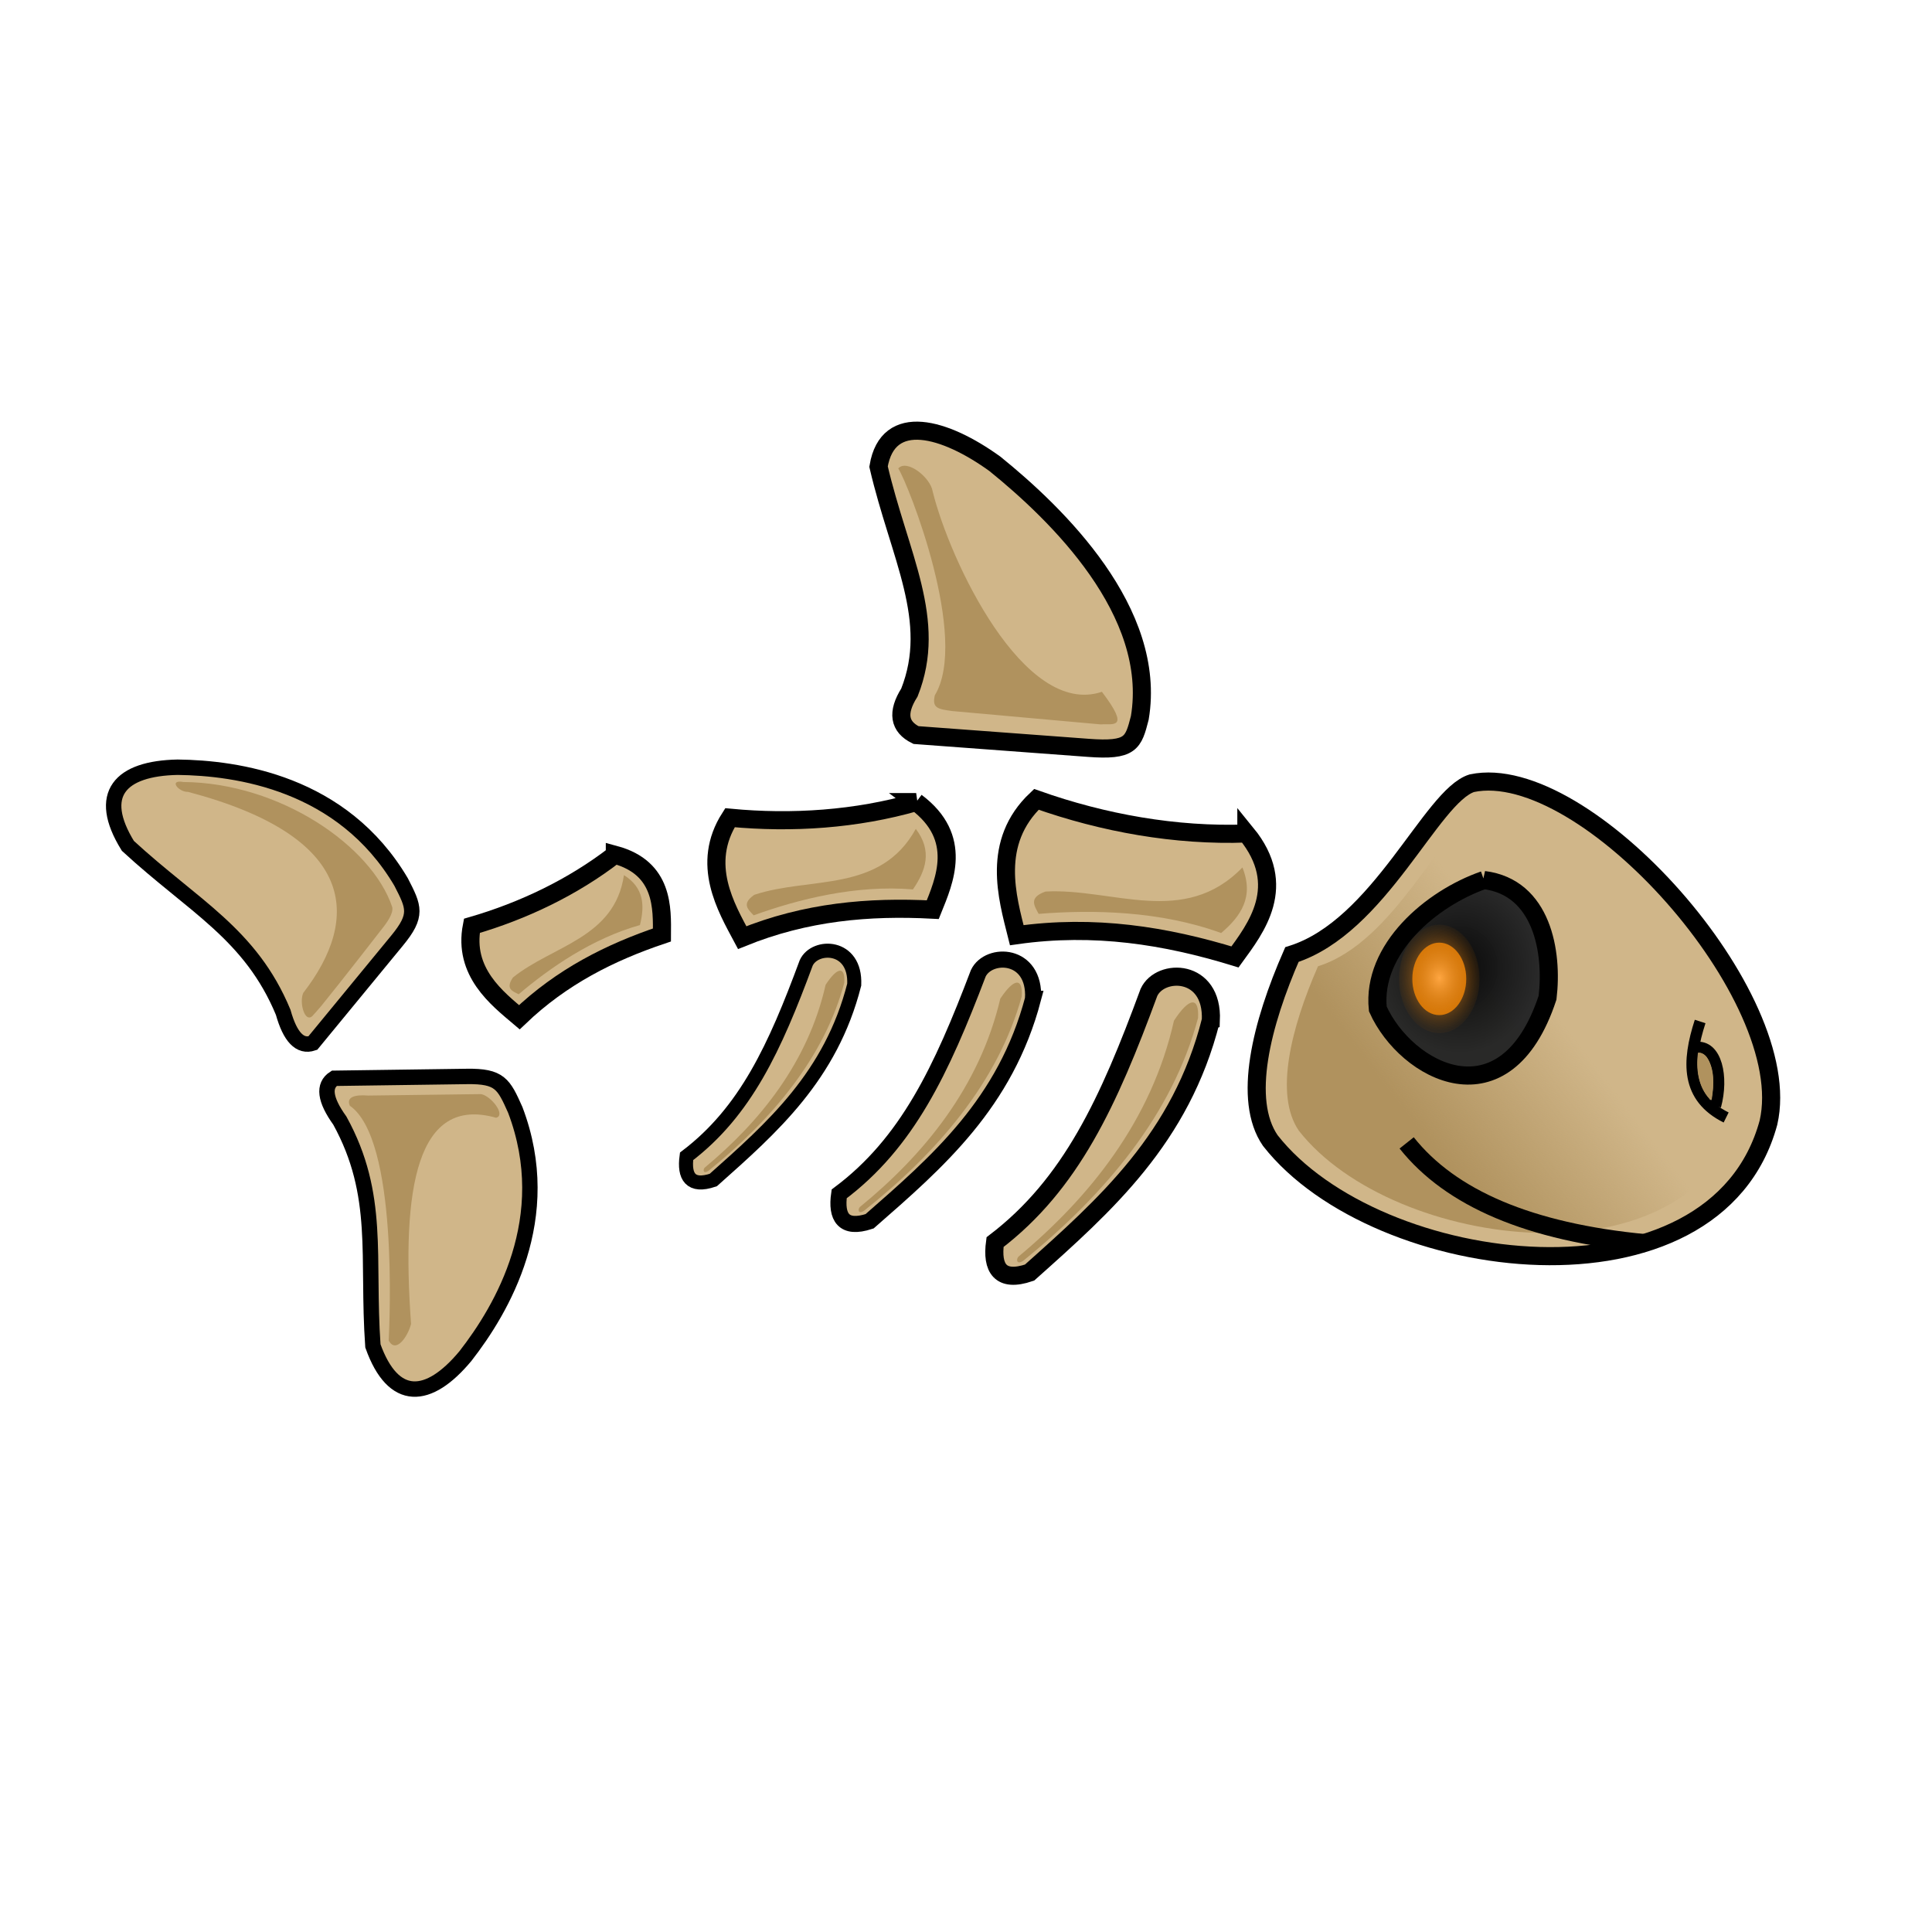 <svg height="200mm" viewBox="0 0 200 200" width="200mm" xmlns="http://www.w3.org/2000/svg" xmlns:xlink="http://www.w3.org/1999/xlink"><radialGradient id="a" cx="318.329" cy="188.731" gradientTransform="matrix(1.423 -.02 .025 1.835 -137.732 -112.168)" gradientUnits="userSpaceOnUse" r="2.978"><stop offset="0" stop-color="#ffa641"/><stop offset="1" stop-color="#a65a00" stop-opacity=".082"/></radialGradient><linearGradient id="b" gradientUnits="userSpaceOnUse" x1="318.739" x2="333.392" y1="244.577" y2="233.32"><stop offset="0" stop-color="#b0925e"/><stop offset="1" stop-color="#b0925e" stop-opacity="0"/></linearGradient><radialGradient id="c" cx="320.122" cy="186.556" gradientTransform="matrix(.781 .007 -.007 .843 73.331 67.2)" gradientUnits="userSpaceOnUse" r="10.47"><stop offset="0" stop-color="#0a0a0a"/><stop offset="1" stop-color="#282828" stop-opacity=".996"/></radialGradient><g transform="translate(-170.973 -126.545)"><g fill="#d0b689" stroke="#000"><path d="m354.045 242.752c-5.494 20.29-40.549 15.927-51.569 1.865-2.903-4.216-.912-12.069 2.235-19.257 9.096-2.854 14.422-16.423 18.63-17.738 11.702-2.46 33.694 22.101 30.704 35.13z" stroke-width="1.874"/><g><path d="m296.32 232.18c-3.09 12.202-10.901 19.078-18.766 26.102-3.047 1.037-3.936-.464-3.573-3.154 7.87-6.002 11.767-14.538 15.929-25.848 1.17-2.541 6.647-2.49 6.411 2.9z" stroke-width="1.874"/><path d="m277.916 229.941c-2.86 10.819-9.867 16.86-16.923 23.031-2.718.894-3.494-.449-3.148-2.837 7.052-5.263 10.594-12.815 14.398-22.831 1.064-2.248 5.932-2.152 5.672 2.637z" stroke-width="1.666"/><path d="m259.402 228.478c-2.412 9.46-8.478 14.784-14.587 20.222-2.365.801-3.052-.365-2.768-2.451 6.112-4.646 9.144-11.261 12.386-20.028.911-1.97 5.158-1.923 4.969 2.257z" stroke-width="1.454"/></g><g stroke-width="1.595"><path d="m219.285 237.979c3.449-.055 3.833.792 5.03 3.466 4.247 11.179-1.406 20.663-5.163 25.482-3.814 4.587-7.464 4.862-9.577-1.057-.649-9.201.828-15.594-3.418-23.315-1.574-2.188-1.742-3.636-.582-4.386z"/><path d="m212.059 223.939c2.196-2.659 1.774-3.488.434-6.093-6.08-10.298-17.017-11.804-23.128-11.878-5.964.115-8.458 2.795-5.154 8.141 6.781 6.252 12.697 9.09 16.077 17.227.726 2.596 1.752 3.632 3.063 3.193z"/></g><g stroke-width="1.874"><path d="m299.997 212.83c4.435 5.438.953 9.842-1.178 12.776-7.2-2.209-14.559-3.388-22.59-2.252-.972-3.886-2.693-9.599 2.03-14.06 6.945 2.458 14.407 3.794 21.738 3.537z"/><path d="m265.814 209.577c4.937 3.688 2.909 8.182 1.718 11.136-6.605-.348-13.126.215-19.727 2.894-1.656-3.104-4.339-7.605-1.266-12.412 6.441.615 13.083.163 19.275-1.618z"/><path d="m234.622 215.028c5.084 1.374 4.889 5.583 4.874 8.305-5.356 1.805-10.359 4.307-14.759 8.515-2.293-1.944-5.843-4.674-4.917-9.461 5.31-1.541 10.444-3.993 14.802-7.358z"/></g><path d="m283.591 203.959c4.479.34 4.699-.489 5.374-3.104 1.841-11-8.569-21.093-15.004-26.296-5.148-3.719-11.08-5.467-12.042.285 2.166 9.288 6.166 15.9 3.197 23.389-1.321 2.091-1.066 3.548.68 4.405z" stroke-width="1.874"/></g><g><path d="m248.991 221.3c4.62-1.671 10.612-3.179 16.487-2.681 1.335-1.954 2.039-3.977.298-6.269-3.678 6.686-10.952 4.903-16.721 6.827-1.369.956-.617 1.521-.064 2.123z" fill="#b0925e"/><path d="m278.492 221.149c5.569-.453 12.596-.317 18.894 1.985 2.049-1.745 3.427-3.755 2.201-6.791-6.034 6.238-13.484 2.108-20.39 2.495-1.788.641-1.131 1.485-.705 2.31z" fill="#b0925e"/><path d="m224.667 229.472c3.239-2.753 7.64-5.789 12.553-7.164.491-1.988.449-3.841-1.656-5.172-.957 6.533-7.394 7.29-11.488 10.596-.82 1.19-.04 1.42.59 1.74z" fill="#b0925e"/><path d="m351.045 241.955c-4.859 17.945-35.863 14.086-45.609 1.649-2.568-3.728-.807-10.674 1.977-17.031 8.045-2.524 12.755-14.525 16.477-15.688 10.35-2.175 29.799 19.547 27.155 31.07z" fill="url(#b)"/><g fill="#b0925e"><path d="m285.043 198.16c3 3.954 1.115 3.277-.125 3.374l-15.39-1.383c-1.486-.206-2.09-.309-1.781-1.634 3.565-5.886-2.726-21.826-3.788-23.482.911-1.005 3.333.95 3.561 2.368 1.755 7.14 9.441 23.482 17.523 20.757z"/><path d="m220.775 239.807-11.694.15c-1.444-.119-2.277.186-1.894 1.054 5.019 3.465 4.117 22.346 4.023 24.302.753 1.411 2-.443 2.315-1.714-1.012-14.066.589-23.669 8.806-21.343 1.042-.257-.513-2.265-1.555-2.448z"/><path d="m204.226 230.687c2.257-2.777 6.249-7.935 6.249-7.935.548-.677 1.25-1.66 1.101-2.31-2.111-6.306-11.586-12.86-21.616-12.944-1.575-.28-.505 1.057.478 1.023 17.537 4.622 17.888 13.101 11.93 20.807-.442.978.143 3.113.93 2.408 0 0 .633-.687.927-1.049z"/><path d="m276.419 256.618c-.24.198-.284.919.467.452 8.493-6.886 15.458-15.158 18.108-25.144.131-2.202-.897-2.184-2.493.281-2.315 10.333-8.738 18.292-16.082 24.411z"/><path d="m260 251.483c-.215.174-.261.815.411.406 7.613-6.044 13.881-13.333 16.329-22.185.137-1.956-.778-1.95-2.218.226-2.153 9.164-7.937 16.18-14.521 21.552z"/><path d="m243.937 247.409c-.187.153-.221.713.362.351 6.596-5.331 12.008-11.738 14.075-19.48.105-1.707-.693-1.695-1.934.214-1.808 8.012-6.8 14.176-12.503 18.914z"/></g></g><g><path d="m346.971 232.29c-1.354 4.174-1.466 7.873 2.692 9.937" fill="#d0b689" stroke="#000" stroke-width="1.162"/><path d="m346.514 234.981c2.148-.303 2.865 3.061 2.048 6.07" fill="none" stroke="#000" stroke-width="1.162"/><path d="m346.74 235.53c-.212 1.651.022 3.478 1.178 4.756.072.168.274.165.27-.038.215-1.419.306-3.026-.533-4.272-.204-.276-.584-.523-.915-.446z" fill="#b0925e"/></g><path d="m341.306 255.241c-12.027-1.142-20.166-4.664-24.716-10.384" fill="none" stroke="#000" stroke-width="1.874"/><path d="m324.59 217.646c6.033.748 7.151 7.474 6.585 12.179-4.348 13.193-14.644 7.681-17.569 1.168-.646-6.188 5.502-11.442 10.985-13.347z" fill="url(#c)" stroke="#000" stroke-width="1.874"/><g><ellipse cx="319.967" cy="227.878" fill="#e37b00" fill-opacity=".998" rx="2.791" ry="3.752"/><ellipse cx="319.967" cy="227.878" fill="url(#a)" rx="4.172" ry="5.608"/></g></g></svg>